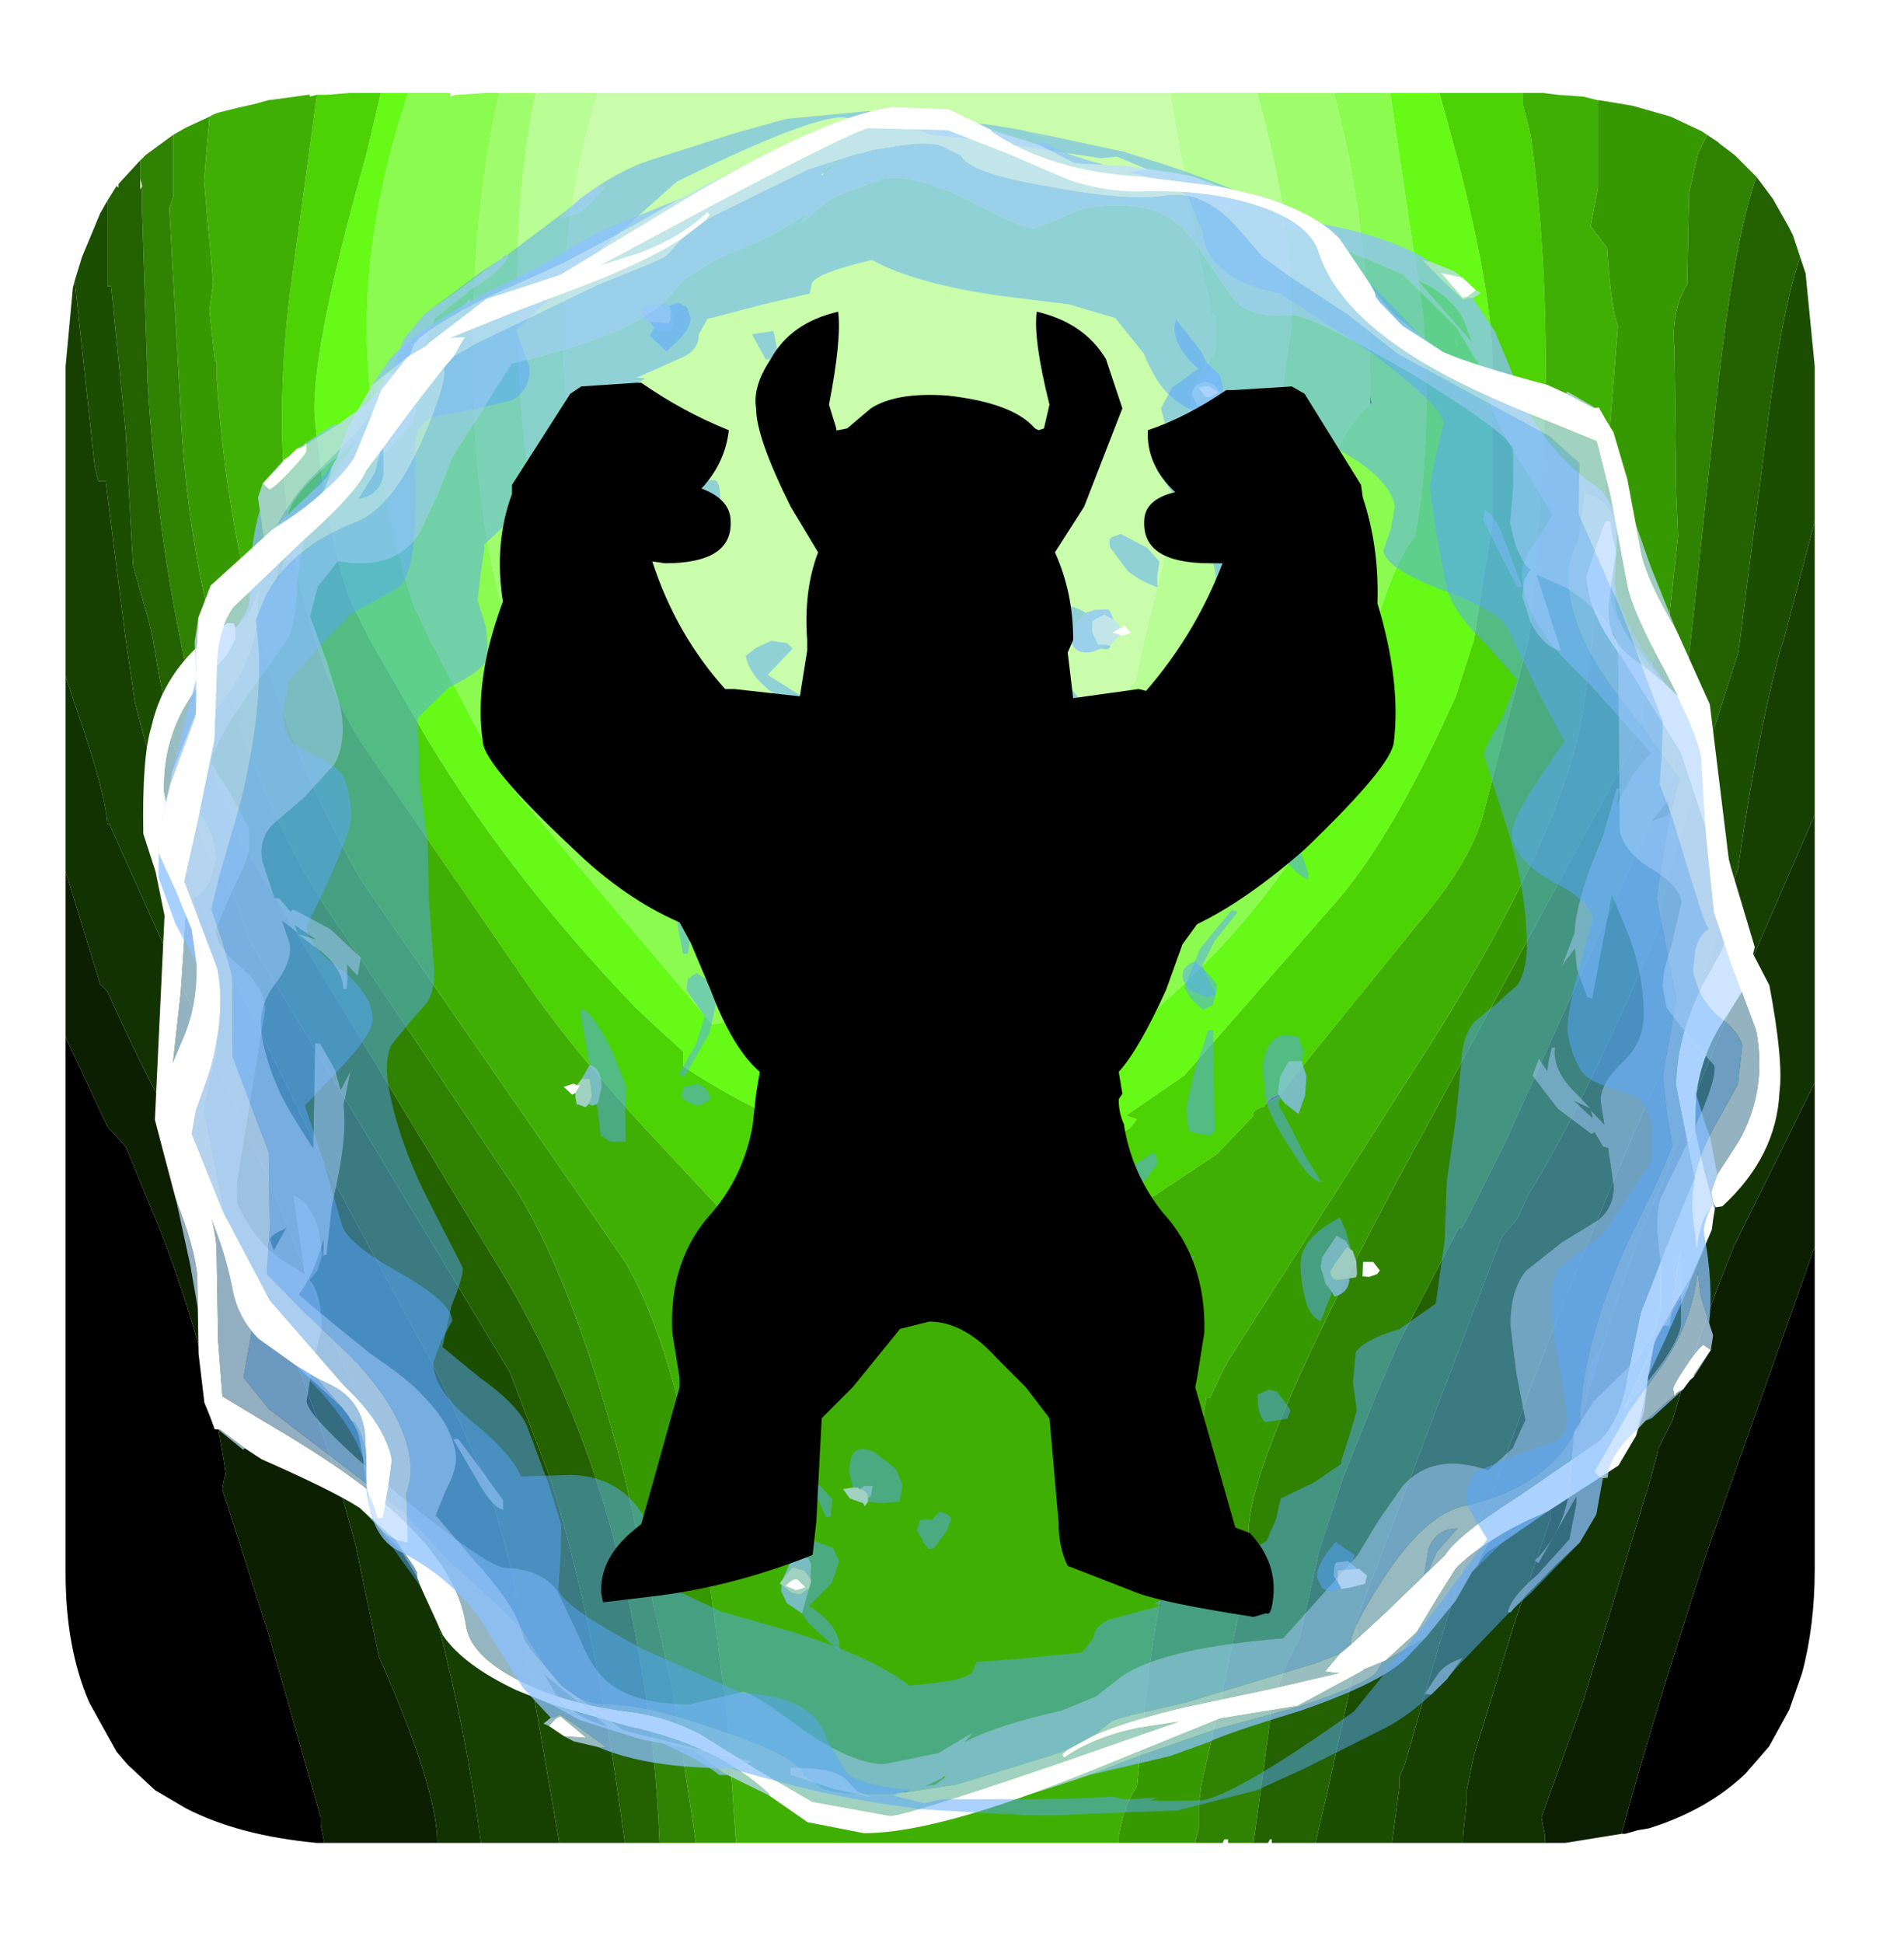 <?xml version="1.0" encoding="UTF-8" standalone="no"?>
<svg xmlns:ffdec="https://www.free-decompiler.com/flash" xmlns:xlink="http://www.w3.org/1999/xlink" ffdec:objectType="frame" height="53.3px" width="52.25px" xmlns="http://www.w3.org/2000/svg">
  <g transform="matrix(1.0, 0.0, 0.0, 1.0, 1.8, 2.55)">
    <filter id="filter0">
      <feColorMatrix in="SourceGraphic" result="filterResult0" type="matrix" values="-2.396 1.596 2.02 0.0 -0.055 0.896 0.605 -0.282 0.0 -0.055 -0.871 4.314 -2.223 0.0 -0.055 0.0 0.0 0.0 1.0 0.0"/>
    </filter>
    <use ffdec:characterId="331" filter="url(#filter0)" height="48.0" transform="matrix(1.0, 0.0, 0.0, 1.0, 0.0, 0.0)" width="48.0" xlink:href="#sprite0"/>
    <clipPath id="clipPath0" transform="matrix(1.0, 0.0, 0.0, 1.0, 0.0, 0.0)">
      <path d="M46.85 2.9 L47.3 3.7 Q48.0 5.25 48.0 7.5 L48.0 40.5 Q48.0 42.05 47.65 43.35 L47.3 44.35 46.75 45.35 46.1 46.1 Q44.1 48.0 40.1 48.0 L7.9 48.0 Q5.1 48.0 3.3 47.05 L2.45 46.55 1.7 45.85 1.4 45.5 0.65 44.15 Q0.0 42.65 0.0 40.6 L0.0 40.5 0.0 7.5 0.2 5.35 Q0.4 4.2 0.95 3.3 1.9 1.45 3.95 0.65 4.1 0.55 4.35 0.5 L4.75 0.4 5.55 0.2 6.75 0.05 7.8 0.0 7.9 0.0 18.3 0.0 18.6 0.0 40.1 0.0 40.55 0.0 41.85 0.1 42.25 0.2 43.7 0.55 45.35 1.35 45.8 1.7 46.85 2.9" fill="#9900ff" fill-rule="evenodd" stroke="none"/>
    </clipPath>
    <g clip-path="url(#clipPath0)">
      <filter id="filter1">
        <feColorMatrix in="SourceGraphic" result="filterResult1" type="matrix" values="2.623 -2.858 1.695 0.0 -0.006 -0.492 2.73 -0.778 0.0 -0.006 -2.391 0.063 3.788 0.0 -0.006 0.0 0.0 0.0 1.0 0.0"/>
      </filter>
      <use ffdec:characterId="2330" filter="url(#filter1)" height="54.8" transform="matrix(-0.906, 0.0, 0.015, 0.862, 45.955, 0.495)" width="48.75" xlink:href="#sprite1"/>
      <filter id="filter2">
        <feColorMatrix in="SourceGraphic" result="filterResult2" type="matrix" values="2.623 -2.858 1.695 0.0 -0.006 -0.492 2.73 -0.778 0.0 -0.006 -2.391 0.063 3.788 0.0 -0.006 0.0 0.0 0.0 1.0 0.0"/>
      </filter>
      <use ffdec:characterId="2330" filter="url(#filter2)" height="54.8" transform="matrix(0.892, -0.138, -0.16, -0.85, 6.951, 50.755)" width="48.75" xlink:href="#sprite1"/>
      <filter id="filter3">
        <feColorMatrix in="SourceGraphic" result="filterResult3" type="matrix" values="0 0 0 0 1.0,0 0 0 0 1.0,0 0 0 0 1.0,0 0 0 1 0"/>
        <feConvolveMatrix divisor="36.0" in="filterResult3" kernelMatrix="1 1 1 1 1 1 1 1 1 1 1 1 1 1 1 1 1 1 1 1 1 1 1 1 1 1 1 1 1 1 1 1 1 1 1 1" order="6 6" result="filterResult4"/>
        <feComposite in="SourceGraphic" in2="filterResult4" operator="over" result="filterResult5"/>
      </filter>
      <use ffdec:characterId="2398" filter="url(#filter3)" height="35.8" transform="matrix(1.0, 0.0, 0.0, 1.0, 11.4, 6.0)" width="25.1" xlink:href="#sprite2"/>
    </g>
  </g>
  <defs>
    <g id="sprite0" transform="matrix(1.0, 0.0, 0.0, 1.0, 0.0, 0.0)">
      <use ffdec:characterId="330" height="48.0" transform="matrix(1.0, 0.0, 0.0, 1.0, 0.0, 0.0)" width="48.0" xlink:href="#shape0"/>
    </g>
    <g id="shape0" transform="matrix(1.0, 0.0, 0.0, 1.0, 0.0, 0.0)">
      <path d="M41.7 35.9 L41.85 34.9 42.2 34.3 41.7 35.9" fill="#3b3b3b" fill-rule="evenodd" stroke="none"/>
      <path d="M19.15 25.4 L18.95 25.4 18.95 25.3 19.15 25.4 M33.35 27.45 L33.25 27.55 32.9 27.75 33.1 27.55 33.35 27.45 M35.8 8.3 L35.85 8.5 35.8 8.55 35.8 8.3" fill="#646464" fill-rule="evenodd" stroke="none"/>
      <path d="M29.35 30.6 L29.25 30.7 29.35 30.5 29.35 30.6" fill="#1ad310" fill-rule="evenodd" stroke="none"/>
      <path d="M29.7 30.4 L29.35 30.6 29.35 30.5 29.65 30.4 29.7 30.4" fill="#15ac0d" fill-rule="evenodd" stroke="none"/>
      <path d="M48.0 31.65 L48.0 40.5 Q48.0 42.05 47.65 43.35 L47.3 44.35 46.75 45.35 46.1 46.1 Q45.05 47.1 43.45 47.6 L43.15 47.65 42.8 47.75 42.7 47.75 Q43.5 44.75 45.05 40.0 L45.75 38.0 48.0 31.65 M0.0 25.9 L1.15 28.35 1.65 28.9 2.6 31.2 Q3.95 34.7 4.4 37.9 L4.35 38.0 4.3 38.3 5.55 42.2 7.0 47.3 7.0 47.5 7.1 48.0 6.9 48.0 Q4.75 47.8 3.3 47.05 L2.45 46.55 1.7 45.85 1.4 45.5 0.65 44.15 Q0.0 42.65 0.0 40.6 L0.0 40.5 0.0 25.9" fill="#000000" fill-rule="evenodd" stroke="none"/>
      <path d="M30.3 0.0 L31.15 4.7 31.4 5.7 31.4 6.0 31.55 6.1 31.55 7.1 31.25 7.55 Q30.95 8.75 31.1 9.3 L30.7 10.55 29.6 15.0 29.35 16.15 27.4 18.05 Q24.2 20.4 20.35 19.15 17.45 18.15 16.45 16.55 L15.6 15.0 Q13.5 10.7 13.65 5.55 13.8 2.6 14.6 0.0 L17.5 0.0 17.75 0.0 30.3 0.0" fill="#c9fdac" fill-rule="evenodd" stroke="none"/>
      <path d="M14.6 0.0 Q13.8 2.6 13.65 5.55 13.5 10.7 15.6 15.0 L16.45 16.55 Q17.45 18.15 20.35 19.15 24.2 20.4 27.4 18.05 L29.35 16.15 29.6 15.0 30.7 10.55 31.1 9.3 Q30.95 8.75 31.25 7.55 L31.55 7.1 31.55 6.1 31.4 6.0 31.4 5.7 31.15 4.7 30.3 0.0 32.7 0.0 Q33.7 3.6 33.65 6.35 L33.1 10.2 32.4 14.7 32.35 15.0 Q31.85 17.65 29.5 20.45 25.9 22.5 24.2 22.75 L21.15 22.25 19.4 21.8 19.25 21.8 Q18.25 21.8 18.4 21.35 L16.85 19.7 15.0 17.65 13.75 15.0 Q12.35 11.05 12.4 5.2 12.4 2.35 12.9 0.0 L14.6 0.0" fill="#b9fd95" fill-rule="evenodd" stroke="none"/>
      <path d="M12.9 0.0 Q12.4 2.35 12.4 5.2 12.35 11.05 13.75 15.0 L15.0 17.65 16.85 19.7 18.4 21.35 Q18.25 21.8 19.25 21.8 L19.4 21.8 21.15 22.25 24.2 22.75 Q25.9 22.5 29.5 20.45 31.85 17.65 32.35 15.0 L32.4 14.7 33.1 10.2 33.65 6.35 Q33.7 3.6 32.7 0.0 L34.8 0.0 Q35.75 3.5 35.8 7.75 L35.8 8.25 35.8 8.3 35.8 8.55 Q35.25 8.95 34.65 10.3 L33.8 13.9 34.1 15.0 Q34.25 15.95 34.0 16.9 33.4 19.65 28.9 22.9 L26.4 24.3 21.2 23.4 17.35 23.2 17.15 22.95 16.95 22.2 Q14.2 19.0 13.4 17.7 12.7 16.5 12.25 15.0 10.9 10.95 11.25 4.7 11.4 2.2 11.9 0.0 L12.9 0.0" fill="#9ffc6d" fill-rule="evenodd" stroke="none"/>
      <path d="M36.35 0.0 L37.25 6.05 Q37.45 8.7 37.2 11.1 L37.1 11.75 37.05 12.05 37.05 12.15 Q36.55 12.7 36.05 14.3 L35.85 15.0 Q34.9 18.05 35.05 18.6 33.0 22.75 29.0 25.9 L25.05 26.1 21.65 25.9 Q20.7 25.35 19.15 25.4 L18.95 25.3 18.95 25.4 18.55 25.4 17.75 25.55 15.25 22.6 11.95 18.7 10.0 15.0 9.55 14.05 Q8.8 11.85 8.35 8.1 7.95 4.35 9.4 0.0 L10.55 0.0 10.55 0.1 10.7 0.05 10.75 0.05 11.5 0.0 11.9 0.0 Q11.4 2.2 11.25 4.7 10.9 10.95 12.25 15.0 12.7 16.5 13.4 17.7 14.2 19.0 16.95 22.2 L17.15 22.95 17.35 23.2 21.2 23.4 26.4 24.3 28.9 22.9 Q33.4 19.65 34.0 16.9 34.25 15.95 34.1 15.0 L33.8 13.9 34.65 10.3 Q35.25 8.95 35.8 8.55 L35.85 8.5 35.8 8.3 35.8 8.25 35.8 7.75 Q35.75 3.5 34.8 0.0 L36.35 0.0" fill="#8bfb4f" fill-rule="evenodd" stroke="none"/>
      <path d="M36.35 0.0 L37.7 0.0 Q39.2 5.25 39.15 7.5 L39.15 11.85 38.65 15.0 38.15 16.55 Q36.45 20.35 34.9 22.15 L30.7 26.95 29.1 28.05 29.4 28.15 29.2 28.4 28.4 28.9 28.3 29.0 28.2 29.0 Q25.0 29.55 22.15 29.0 19.6 28.45 16.95 26.7 L16.95 26.3 15.65 25.1 Q12.15 21.45 9.85 17.6 L8.35 15.0 7.85 14.0 Q7.2 12.35 6.85 9.05 6.65 7.35 8.25 1.7 L8.65 0.0 9.4 0.0 Q7.95 4.35 8.35 8.1 8.8 11.85 9.55 14.05 L10.0 15.0 11.95 18.7 15.25 22.6 17.75 25.55 18.55 25.4 18.95 25.4 19.15 25.4 Q20.7 25.35 21.65 25.9 L25.05 26.1 29.0 25.9 Q33.0 22.75 35.05 18.6 34.9 18.05 35.85 15.0 L36.05 14.3 Q36.55 12.7 37.05 12.15 L37.05 12.05 37.1 11.75 37.2 11.1 Q37.45 8.7 37.25 6.05 L36.35 0.0" fill="#66fa16" fill-rule="evenodd" stroke="none"/>
      <path d="M8.65 0.0 L8.25 1.7 Q6.65 7.35 6.85 9.05 7.2 12.35 7.85 14.0 L8.35 15.0 9.85 17.6 Q12.15 21.45 15.65 25.1 L16.95 26.3 16.95 26.7 Q19.6 28.45 22.15 29.0 25.0 29.55 28.2 29.0 L28.3 29.0 28.4 28.9 29.2 28.4 29.4 28.15 29.1 28.05 30.7 26.95 34.9 22.15 Q36.45 20.35 38.15 16.55 L38.65 15.0 39.15 11.85 39.15 7.5 Q39.2 5.25 37.7 0.0 L37.8 0.0 39.7 0.0 40.0 0.0 40.0 0.35 40.2 1.15 Q40.7 4.65 40.6 8.85 L40.3 13.8 40.15 15.0 38.9 19.8 Q38.55 21.1 37.1 22.8 L34.1 26.5 33.4 27.4 33.35 27.45 33.1 27.55 32.9 27.75 32.9 27.8 32.85 27.8 32.65 27.9 32.6 27.95 32.6 28.05 31.6 29.1 29.8 30.3 29.7 30.4 29.65 30.4 29.35 30.5 29.25 30.7 28.35 31.55 27.25 31.8 25.95 32.15 21.4 31.5 20.9 31.45 19.45 30.85 17.95 30.6 15.9 28.4 Q14.1 26.45 12.85 24.7 L8.1 17.8 Q7.3 16.5 6.85 15.0 5.5 11.0 6.15 5.55 L6.9 0.05 6.95 0.05 7.15 0.05 7.8 0.0 8.65 0.0" fill="#4dd204" fill-rule="evenodd" stroke="none"/>
      <path d="M42.05 0.2 L42.05 2.6 41.85 3.65 42.3 4.25 Q42.4 5.85 42.6 6.4 L41.9 15.0 41.7 16.55 Q41.3 20.15 37.0 26.8 L31.95 34.7 31.75 35.05 31.4 35.8 31.3 35.8 31.0 37.7 30.9 38.0 Q30.25 39.5 29.7 43.45 L29.4 46.45 Q29.05 46.95 28.9 47.8 L28.9 48.0 18.4 48.0 18.15 44.45 17.3 38.0 Q16.5 34.0 15.35 32.05 L8.15 21.65 Q6.35 18.6 5.35 15.0 4.4 11.65 4.15 7.85 L4.15 7.4 4.1 7.35 3.95 6.0 3.95 5.95 4.05 5.2 3.8 2.4 3.95 0.65 Q4.1 0.55 4.35 0.5 L4.75 0.4 5.2 0.3 5.55 0.2 6.3 0.1 6.65 0.05 6.7 0.05 6.7 0.1 6.9 0.05 6.15 5.55 Q5.5 11.0 6.85 15.0 7.3 16.5 8.1 17.8 L12.85 24.7 Q14.1 26.45 15.9 28.4 L17.95 30.6 19.45 30.85 20.9 31.45 21.4 31.5 25.95 32.15 27.25 31.8 28.35 31.55 29.25 30.7 29.35 30.6 29.7 30.4 29.8 30.3 31.6 29.1 32.6 28.05 32.6 27.95 32.65 27.9 32.85 27.8 32.9 27.8 32.9 27.75 33.25 27.55 33.35 27.45 33.4 27.4 34.1 26.5 37.1 22.8 Q38.55 21.1 38.9 19.8 L40.15 15.0 40.3 13.8 40.6 8.85 Q40.7 4.65 40.2 1.15 L40.0 0.35 40.0 0.0 40.4 0.0 40.55 0.0 40.95 0.05 41.65 0.1 42.05 0.2" fill="#40af03" fill-rule="evenodd" stroke="none"/>
      <path d="M45.05 1.15 L44.8 1.65 44.55 2.75 44.5 5.25 Q44.05 6.0 44.15 7.0 L44.2 11.0 44.25 12.15 44.0 14.45 43.75 15.0 43.35 16.25 43.2 17.55 37.35 28.35 Q33.65 35.1 32.75 38.0 32.3 39.5 32.55 39.95 L32.4 40.75 31.65 44.3 31.2 46.25 31.15 46.5 31.15 46.55 31.1 46.9 31.1 47.6 31.0 47.95 31.0 48.0 28.9 48.0 28.9 47.8 Q29.05 46.95 29.4 46.45 L29.7 43.45 Q30.25 39.5 30.9 38.0 L31.0 37.7 31.3 35.8 31.4 35.8 31.75 35.05 31.95 34.7 37.0 26.8 Q41.3 20.15 41.7 16.55 L41.9 15.0 42.6 6.4 Q42.4 5.85 42.3 4.25 L41.85 3.65 42.05 2.6 42.05 0.2 42.1 0.2 43.0 0.35 43.7 0.55 44.05 0.65 44.9 1.05 45.05 1.15 M3.95 0.65 L3.8 2.4 4.05 5.2 3.95 5.95 3.95 6.0 4.1 7.35 4.15 7.4 4.15 7.85 Q4.4 11.65 5.35 15.0 6.35 18.6 8.15 21.65 L15.35 32.05 Q16.5 34.0 17.3 38.0 L18.15 44.45 18.4 48.0 17.3 48.0 16.65 43.75 15.35 38.0 Q14.0 32.75 12.4 30.15 L6.95 22.05 Q5.05 18.9 4.1 15.0 3.3 12.0 3.15 8.6 L2.85 3.25 2.85 3.15 2.95 2.85 2.95 1.15 3.3 0.95 3.95 0.65" fill="#379902" fill-rule="evenodd" stroke="none"/>
      <path d="M45.05 1.15 L45.35 1.35 45.4 1.4 45.8 1.7 46.15 2.05 46.4 2.3 Q45.7 4.3 45.2 9.4 L44.6 15.0 44.15 18.7 44.0 18.95 41.85 23.6 39.5 28.8 38.45 30.9 38.3 31.15 38.25 31.1 36.55 34.35 35.95 35.75 35.05 38.0 34.4 40.0 33.85 42.45 Q33.45 43.05 33.1 44.3 L32.6 48.0 32.3 48.0 32.3 47.95 32.3 48.0 31.9 48.0 31.9 47.9 31.8 47.9 31.75 48.0 31.0 48.0 31.0 47.95 31.1 47.6 31.1 46.9 31.15 46.55 31.15 46.5 31.2 46.25 31.65 44.3 32.4 40.75 32.55 39.95 Q32.3 39.5 32.75 38.0 33.65 35.1 37.35 28.35 L43.2 17.55 43.35 16.25 43.75 15.0 44.0 14.45 44.25 12.15 44.2 11.0 44.15 7.0 Q44.05 6.0 44.5 5.25 L44.55 2.75 44.8 1.65 45.05 1.15 M2.95 1.15 L2.95 2.85 2.85 3.15 2.85 3.25 3.15 8.6 Q3.3 12.0 4.1 15.0 5.05 18.9 6.95 22.05 L12.4 30.15 Q14.0 32.75 15.35 38.0 L16.65 43.75 17.3 48.0 16.3 48.0 Q16.2 45.4 15.75 42.9 15.3 40.3 14.55 38.0 13.45 34.7 11.7 31.9 L4.8 20.5 Q3.75 18.15 3.15 15.0 2.5 11.85 2.25 7.95 L2.1 3.25 2.1 3.1 2.1 2.55 2.05 2.35 2.05 1.85 2.2 1.7 2.95 1.15" fill="#2f8202" fill-rule="evenodd" stroke="none"/>
      <path d="M47.6 4.5 Q47.1 5.95 46.7 9.1 L45.95 15.0 45.9 15.35 44.75 18.95 Q43.8 21.9 43.8 22.5 L43.75 22.85 Q41.6 27.9 40.15 30.2 L39.85 30.85 39.4 31.4 35.4 41.95 35.5 42.6 34.65 46.5 34.3 48.0 33.1 48.0 33.1 47.9 33.05 47.9 33.0 48.0 32.6 48.0 33.1 44.3 Q33.45 43.05 33.85 42.45 L34.4 40.0 35.05 38.0 35.95 35.75 36.55 34.35 38.25 31.1 38.3 31.15 38.45 30.9 39.5 28.8 41.85 23.6 44.0 18.95 44.15 18.7 44.6 15.0 45.2 9.4 Q45.7 4.3 46.4 2.3 L46.85 2.9 47.3 3.7 47.4 3.9 47.6 4.5 M2.05 1.85 L2.05 2.35 2.05 2.65 2.1 2.55 2.1 3.1 2.1 3.25 2.25 7.95 Q2.5 11.85 3.15 15.0 3.75 18.15 4.8 20.5 L11.7 31.9 Q13.45 34.7 14.55 38.0 15.3 40.3 15.75 42.9 16.2 45.4 16.3 48.0 L15.35 48.0 15.25 47.3 Q14.5 41.85 13.3 38.0 L12.2 35.1 5.05 23.25 4.6 21.95 4.25 21.45 Q3.15 19.6 2.4 15.0 L2.3 14.55 1.85 12.95 1.65 9.3 1.25 5.3 1.15 5.3 1.15 4.85 1.15 2.95 1.4 2.55 1.45 2.6 1.45 2.5 2.0 1.9 2.05 1.85" fill="#236101" fill-rule="evenodd" stroke="none"/>
      <path d="M47.6 4.5 L47.75 4.95 48.0 7.5 48.0 9.8 48.0 9.9 48.0 11.75 47.15 15.0 47.05 15.3 Q46.4 17.75 45.9 21.25 L44.55 25.4 44.5 25.45 44.2 25.9 Q41.6 31.7 39.95 36.2 L39.3 38.0 39.05 38.65 38.9 38.85 Q38.35 40.2 36.75 45.85 L36.6 46.2 36.6 46.5 36.4 48.0 34.3 48.0 34.65 46.5 35.5 42.6 35.4 41.95 39.4 31.4 39.85 30.85 40.15 30.2 Q41.6 27.9 43.75 22.85 L43.8 22.5 Q43.8 21.9 44.75 18.95 L45.9 15.35 45.95 15.0 46.7 9.1 Q47.1 5.95 47.6 4.5 M1.15 2.95 L1.15 4.85 1.15 5.3 1.25 5.3 1.65 9.3 1.85 12.95 2.3 14.55 2.4 15.0 Q3.15 19.6 4.25 21.45 L4.6 21.95 5.05 23.25 12.2 35.1 13.3 38.0 Q14.5 41.85 15.25 47.3 L15.35 48.0 13.55 48.0 12.5 41.95 Q12.2 40.0 11.5 38.0 L10.3 35.3 7.15 29.45 4.2 23.4 Q2.7 19.95 1.9 16.7 L1.65 15.0 1.1 10.65 0.9 10.65 0.8 10.25 0.25 5.15 0.45 4.5 0.95 3.3 1.15 2.95" fill="#1c4e01" fill-rule="evenodd" stroke="none"/>
      <path d="M36.4 48.0 L36.6 46.5 36.6 46.2 36.75 45.85 Q38.35 40.2 38.9 38.85 L39.05 38.65 39.3 38.0 39.95 36.2 Q41.6 31.7 44.2 25.9 L44.5 25.45 44.55 25.4 45.9 21.25 Q46.4 17.75 47.05 15.3 L47.15 15.0 48.0 11.75 48.0 19.8 45.7 25.1 Q44.2 28.7 43.8 30.0 43.15 31.2 42.2 34.3 L41.85 34.9 41.7 35.9 41.65 36.1 Q41.35 36.8 41.2 37.6 L41.15 38.0 41.15 38.05 40.75 38.7 40.75 39.1 39.75 42.0 38.65 45.6 38.45 46.55 38.45 46.85 38.35 47.8 38.35 47.95 38.3 48.0 36.4 48.0 M0.0 16.0 L0.0 7.5 0.2 5.35 0.25 5.15 0.8 10.25 0.9 10.65 1.1 10.65 1.65 15.0 1.9 16.7 Q2.7 19.95 4.2 23.4 L7.15 29.45 10.3 35.3 11.5 38.0 Q12.2 40.0 12.5 41.95 L13.55 48.0 11.4 48.0 Q11.0 45.0 10.2 41.9 L8.9 38.0 5.55 29.75 1.2 20.05 1.15 20.05 Q1.1 19.2 0.25 16.75 L0.0 16.0" fill="#163f01" fill-rule="evenodd" stroke="none"/>
      <path d="M48.0 19.8 L48.0 27.15 45.8 31.6 Q44.95 33.65 44.45 35.45 L44.35 35.55 44.1 36.4 43.7 37.2 43.7 37.25 43.5 38.0 41.65 44.1 40.5 47.3 40.6 47.8 40.6 48.0 38.3 48.0 38.35 47.95 38.35 47.8 38.45 46.85 38.45 46.55 38.65 45.6 39.75 42.0 40.75 39.1 40.75 38.7 41.15 38.05 41.15 38.0 41.2 37.6 Q41.35 36.8 41.65 36.1 L41.7 35.9 42.2 34.3 Q43.15 31.2 43.8 30.0 44.2 28.7 45.7 25.1 L48.0 19.8 M0.0 16.0 L0.25 16.75 Q1.1 19.2 1.15 20.05 L1.2 20.05 5.55 29.75 8.9 38.0 10.2 41.9 Q11.0 45.0 11.4 48.0 L10.9 48.0 10.8 48.0 10.2 48.0 Q10.2 46.5 8.6 42.9 L7.95 39.8 7.45 38.0 Q6.15 33.85 4.4 30.85 2.6 27.9 1.15 24.65 L0.95 24.45 0.0 21.35 0.0 16.0" fill="#123201" fill-rule="evenodd" stroke="none"/>
      <path d="M48.0 27.15 L48.0 31.65 45.75 38.0 45.05 40.0 Q43.5 44.75 42.7 47.75 L41.15 48.0 40.9 48.0 40.6 48.0 40.6 47.8 40.5 47.3 41.65 44.1 43.5 38.0 43.7 37.25 43.7 37.2 44.1 36.4 44.35 35.55 44.45 35.45 Q44.95 33.65 45.8 31.6 L48.0 27.15 M0.0 21.35 L0.95 24.45 1.15 24.65 Q2.6 27.9 4.4 30.85 6.15 33.85 7.45 38.0 L7.95 39.8 8.6 42.9 Q10.2 46.5 10.2 48.0 L7.7 48.0 7.1 48.0 7.0 47.5 7.0 47.3 5.55 42.2 4.3 38.3 4.35 38.0 4.4 37.9 Q3.95 34.7 2.6 31.2 L1.65 28.9 1.15 28.35 0.0 25.9 0.0 21.35" fill="#0c1f01" fill-rule="evenodd" stroke="none"/>
    </g>
    <g id="sprite1" transform="matrix(1.0, 0.0, 0.0, 1.0, 24.35, 27.4)">
      <use ffdec:characterId="2329" height="54.8" transform="matrix(1.0, 0.0, 0.0, 1.0, -24.35, -27.4)" width="48.75" xlink:href="#shape2"/>
    </g>
    <g id="shape2" transform="matrix(1.0, 0.0, 0.0, 1.0, 24.35, 27.4)">
      <path d="M0.2 -26.65 L-0.75 -26.55 -2.15 -26.35 -4.95 -25.9 -5.45 -25.95 -6.35 -25.55 -5.8 -25.45 Q-7.1 -25.15 -7.6 -24.65 L-8.0 -23.55 Q-8.1 -22.8 -8.45 -22.5 -8.95 -21.9 -10.3 -21.6 L-13.0 -19.75 Q-15.2 -18.0 -15.2 -17.45 L-14.95 -16.45 -14.75 -15.45 -14.9 -14.1 -15.2 -12.3 Q-15.3 -11.55 -16.35 -10.45 L-17.3 -9.3 -16.8 -8.05 Q-16.25 -7.15 -16.25 -6.9 L-16.85 -4.8 Q-17.45 -2.75 -17.45 -0.95 -17.45 -0.1 -17.15 0.4 L-16.5 1.0 -15.8 1.6 Q-15.45 2.05 -15.4 2.85 L-15.2 4.7 -14.9 6.65 -14.8 8.55 -14.5 10.55 -13.4 11.35 Q-12.3 11.7 -12.05 12.1 L-11.95 13.05 -12.05 13.95 -11.8 14.8 -11.55 15.55 -11.55 15.65 -10.7 16.25 -9.7 16.75 -9.55 17.4 -9.25 18.1 -7.6 19.15 -5.8 20.1 -6.05 20.15 -4.45 20.6 Q-4.0 20.8 -3.95 21.2 L-3.6 21.65 -1.7 21.85 -0.4 21.95 -0.3 22.2 Q-0.25 22.55 1.65 22.7 2.8 21.75 5.3 20.95 L7.3 20.35 8.6 19.7 9.25 18.45 Q9.45 17.45 9.8 17.0 10.5 16.05 11.75 16.0 L13.3 16.05 Q13.55 15.35 14.7 14.35 15.9 13.3 15.9 12.45 L15.65 11.75 15.3 11.1 Q15.3 10.5 16.9 9.55 18.5 8.6 18.6 8.0 L19.15 5.9 19.65 4.25 18.55 3.05 Q17.55 1.95 17.55 1.5 17.55 0.7 18.5 -0.1 19.5 -0.85 19.5 -1.45 L18.8 -2.95 Q18.1 -4.5 18.1 -4.95 18.1 -5.9 18.4 -6.35 18.6 -6.6 19.1 -6.85 L19.8 -7.25 Q20.1 -7.55 20.1 -8.3 L19.9 -9.3 18.75 -10.6 18.0 -11.4 16.6 -12.2 Q16.1 -12.5 16.0 -14.35 L15.95 -16.7 Q15.95 -17.4 15.45 -17.65 L14.2 -17.9 13.0 -18.2 Q12.45 -18.5 12.45 -19.25 L12.65 -19.85 12.85 -20.4 10.5 -22.75 7.9 -25.15 Q3.9 -27.2 2.85 -27.2 L1.8 -27.05 1.3 -26.95 1.55 -26.9 0.55 -26.8 0.2 -26.65 M-11.1 -23.9 L-10.15 -24.35 Q-8.1 -25.35 -5.8 -26.05 L-5.7 -26.1 -5.45 -26.15 -2.8 -26.75 -3.55 -26.5 -2.75 -26.75 -2.55 -26.8 -1.7 -26.95 0.45 -27.2 2.05 -27.4 4.55 -27.15 6.1 -26.7 8.5 -25.9 Q9.35 -25.65 10.3 -25.0 L10.1 -24.95 10.65 -24.35 Q10.9 -24.1 11.45 -24.0 L10.95 -24.5 11.3 -24.2 13.1 -22.8 13.05 -22.8 Q13.2 -22.35 14.15 -21.75 L15.3 -20.8 15.7 -19.75 15.75 -19.5 14.25 -21.4 14.2 -21.35 14.15 -21.3 Q15.1 -20.6 15.55 -19.35 L16.05 -17.45 16.8 -16.6 18.3 -15.5 19.05 -14.65 19.35 -13.95 19.6 -12.45 Q19.65 -11.1 19.95 -10.55 L21.3 -8.6 Q22.3 -7.1 22.3 -6.65 L21.75 -5.7 21.2 -4.6 21.2 -3.9 21.35 -3.4 21.75 -2.55 22.25 -1.35 Q22.25 -0.8 21.5 -0.15 20.8 0.5 20.8 1.2 L21.75 6.75 21.75 7.35 Q21.15 8.75 20.2 9.3 L19.75 9.6 19.9 8.35 20.05 7.1 Q19.55 7.3 19.3 8.15 L19.2 9.0 19.35 9.5 19.6 9.8 19.55 9.85 Q19.25 10.3 19.25 11.35 L19.55 12.5 19.75 13.65 Q19.75 14.15 17.1 16.55 14.4 18.9 13.85 18.95 12.7 19.0 12.25 19.7 L11.6 21.2 Q11.25 22.2 10.7 22.65 9.9 23.3 8.3 23.3 L7.5 23.1 6.7 22.9 Q6.4 22.9 4.9 24.1 3.4 25.2 2.45 25.2 L0.8 24.85 -0.25 24.2 0.0 24.5 Q-1.0 23.95 -2.95 23.5 L-4.0 23.05 -4.8 22.4 Q-6.1 21.5 -9.7 21.2 L-12.0 18.55 -12.65 17.45 -13.4 16.35 Q-14.35 15.25 -16.0 15.85 L-16.75 15.15 -17.15 14.25 -16.9 12.75 -16.75 11.25 Q-16.75 10.15 -17.25 9.5 L-18.35 8.6 -19.45 7.9 Q-19.95 7.5 -19.95 6.8 L-19.8 5.6 -19.65 5.55 -19.4 5.1 -19.3 5.15 -18.3 4.35 -17.55 3.3 -17.75 2.75 -18.0 3.15 -18.05 2.8 -18.15 2.4 -18.25 2.4 Q-18.15 3.15 -18.9 3.9 L-19.3 4.35 -18.8 4.1 -19.35 4.65 -19.3 4.4 -19.7 4.85 -19.6 4.1 Q-19.6 3.55 -20.25 2.9 -20.95 2.25 -20.95 1.3 -20.95 -0.1 -20.45 -1.4 L-20.05 -2.45 -19.4 0.85 -19.25 0.8 -18.95 -0.1 -18.9 -0.75 -18.5 -0.2 -18.9 -1.25 Q-18.95 -2.3 -19.8 -4.3 L-20.25 -5.85 -20.35 -5.85 -20.25 -5.35 Q-20.8 -6.5 -21.3 -6.95 L-21.0 -7.35 -19.5 -9.15 Q-18.45 -10.2 -18.15 -10.75 -17.5 -11.7 -17.5 -12.65 -17.5 -13.15 -18.0 -13.8 L-18.45 -14.55 -17.55 -16.15 Q-16.65 -17.65 -16.55 -18.45 L-16.5 -18.9 -16.25 -19.45 -16.2 -19.5 -15.65 -20.5 -14.05 -22.2 -12.15 -23.05 -10.4 -23.8 -10.9 -23.95 -11.1 -23.9 M13.25 -22.7 L13.85 -22.3 15.6 -20.95 14.75 -21.55 13.25 -22.7 M17.6 17.7 L17.1 18.5 16.4 19.55 16.5 19.25 16.95 18.45 17.6 17.7 M-15.45 19.1 L-16.4 18.15 Q-16.0 18.4 -15.85 18.55 L-15.65 18.85 -15.45 19.1 M-22.9 5.25 L-22.6 4.25 -22.75 4.85 -22.9 5.25 M-21.8 -9.15 L-21.7 -9.35 Q-20.5 -11.05 -20.3 -12.4 L-20.3 -11.85 Q-20.3 -11.45 -20.45 -11.15 L-20.5 -11.0 -20.6 -10.8 -20.65 -10.7 -21.8 -9.15 M20.15 -12.55 L19.5 -14.6 19.3 -14.55 17.7 -16.95 18.15 -16.55 Q19.6 -15.35 19.85 -14.6 L20.25 -12.35 20.35 -12.15 20.15 -12.55 M5.5 -19.9 L5.3 -19.5 5.1 -19.5 4.95 -19.55 4.95 -19.85 5.05 -20.4 5.7 -20.3 5.5 -19.9 M8.65 -20.5 L8.8 -20.25 8.3 -19.75 Q7.55 -20.4 7.55 -20.8 L7.65 -21.15 7.9 -21.3 8.2 -21.2 8.15 -21.05 8.05 -20.8 8.15 -20.45 8.2 -20.4 8.55 -20.4 8.65 -20.5 M6.9 -15.65 L7.55 -15.65 7.7 -15.4 7.4 -14.75 7.15 -14.65 6.8 -14.75 6.75 -15.1 Q6.75 -15.6 6.9 -15.65 M9.6 -11.9 L9.45 -11.6 9.4 -11.05 9.5 -10.75 10.05 -10.15 10.3 -10.35 10.4 -10.65 10.4 -10.55 10.35 -10.0 10.25 -9.6 Q9.25 -9.95 8.95 -10.5 8.75 -10.8 8.75 -11.75 8.75 -12.55 9.1 -12.75 L9.6 -11.9 M10.0 -4.5 L10.1 -4.2 10.05 -3.85 10.05 -3.8 10.0 -3.7 9.6 -3.6 Q9.05 -3.6 8.8 -4.5 L8.7 -5.45 Q8.7 -6.05 9.15 -7.15 9.55 -8.3 9.9 -8.4 L9.75 -8.0 9.55 -7.45 9.3 -6.55 9.05 -5.75 9.15 -5.55 9.1 -5.4 9.25 -4.9 9.6 -4.45 10.0 -4.5 M7.55 -2.05 L7.8 -2.0 7.9 -1.7 7.65 -1.25 7.35 -0.85 Q7.1 -0.95 7.05 -1.0 6.9 -1.1 6.9 -1.4 L7.05 -1.75 7.55 -2.05 M1.95 26.1 L1.8 26.1 1.7 26.05 1.95 26.1 M-7.0 -25.5 L-8.1 -25.05 -9.3 -24.4 -9.25 -24.2 Q-8.0 -24.35 -7.65 -24.85 L-7.4 -25.25 -7.0 -25.5 M-21.3 -4.8 L-21.4 -4.85 Q-21.8 -4.95 -21.85 -5.1 L-21.8 -5.45 -21.3 -4.8 M-7.6 -18.35 L-7.6 -18.45 -7.7 -18.65 -8.05 -19.4 -7.9 -19.75 -7.2 -20.7 -7.15 -20.8 -7.1 -20.5 Q-7.1 -19.85 -7.8 -19.2 L-7.0 -18.6 -6.65 -17.95 -6.75 -17.5 -7.25 -17.2 Q-7.85 -17.2 -8.05 -17.65 L-7.9 -17.6 -7.55 -17.7 -7.5 -17.9 -7.6 -18.35 M-6.5 -15.95 L-7.75 -14.0 Q-8.45 -12.7 -8.1 -11.95 L-8.5 -11.95 -8.55 -12.3 Q-8.55 -13.15 -7.75 -14.3 -6.95 -15.5 -6.8 -16.5 L-6.65 -16.5 -6.5 -15.95 M-3.05 -17.15 L-3.15 -17.0 Q-3.25 -16.9 -3.4 -16.9 L-3.65 -17.1 -3.75 -17.05 -4.0 -17.05 -4.15 -17.35 -4.05 -17.65 -4.0 -17.65 -4.05 -17.7 -3.9 -18.0 -3.75 -18.0 -3.25 -17.5 -3.05 -17.15 M-15.7 -19.85 L-15.6 -20.05 -15.6 -20.1 -15.7 -19.85 M-16.85 -13.3 L-16.35 -14.4 -16.4 -14.7 Q-16.7 -14.6 -17.0 -13.7 L-17.5 -12.25 -17.35 -12.25 -16.85 -13.3 M-16.1 -20.05 L-15.85 -20.8 Q-15.4 -21.6 -14.5 -22.0 L-16.1 -20.05 M-3.2 -8.8 Q-3.2 -8.2 -3.65 -7.4 L-4.15 -7.9 -4.3 -8.3 -3.95 -8.8 -3.6 -9.25 -3.35 -9.2 Q-3.2 -9.1 -3.2 -8.8 M-5.6 -2.9 Q-5.15 -2.9 -4.85 -2.5 L-4.5 -1.95 -4.6 -1.55 -5.05 -1.45 -5.7 -2.0 -5.65 -2.5 -5.6 -2.9 M-8.7 -1.9 L-8.65 -1.95 Q-8.55 -1.95 -8.55 -2.0 L-7.55 -0.75 -7.05 0.5 -7.25 0.85 -7.6 1.2 -7.9 1.05 -8.0 0.7 -7.8 0.25 -7.6 -0.2 -8.0 -1.0 -8.7 -1.9 M-7.75 1.85 L-7.3 3.2 -7.05 4.3 -7.1 5.05 -7.4 5.15 -7.75 5.2 -7.9 5.05 -7.9 1.85 -7.75 1.85 M-6.1 5.8 L-6.05 5.75 Q-5.8 5.85 -5.1 6.4 L-4.2 7.2 -4.15 7.35 -4.25 7.45 -4.7 7.55 -5.55 6.9 -6.15 6.1 -6.1 5.8 M-6.0 11.2 L-6.0 11.25 -6.2 11.35 -6.7 10.3 -7.2 9.05 -7.0 9.0 -6.45 10.2 -6.0 11.2 M-3.15 8.35 L-3.5 8.05 -3.35 8.0 -2.75 8.55 -2.65 8.8 Q-2.65 9.15 -3.0 9.45 L-3.8 10.2 -2.9 10.9 -3.05 11.1 -3.5 11.25 -4.0 11.1 -4.35 10.9 Q-4.35 10.25 -3.7 9.55 L-3.0 8.85 Q-3.0 8.55 -3.15 8.35 M10.8 4.2 L10.7 5.2 10.4 5.4 9.95 5.4 9.95 4.45 9.9 3.65 10.3 2.55 Q10.8 1.4 11.2 1.15 L11.25 1.35 11.0 2.95 Q10.65 3.05 10.65 3.65 L10.75 4.1 10.8 4.2 M7.45 3.75 L7.7 3.55 8.15 3.65 8.25 3.95 Q8.05 4.2 7.7 4.25 L7.6 4.2 7.35 4.05 7.45 3.75 M6.05 10.6 Q5.7 10.95 5.25 10.95 L5.1 10.9 5.1 10.6 Q5.1 10.3 5.45 10.0 L5.7 10.3 6.05 10.6 M6.3 9.4 L6.5 9.35 6.6 9.4 6.6 9.45 6.5 9.5 6.3 9.4 M8.4 11.4 L8.55 11.85 8.25 12.35 7.55 12.9 7.3 12.85 Q7.15 12.85 7.15 12.55 L7.55 11.7 Q7.9 11.3 8.35 11.05 L8.4 11.4 M2.8 16.85 L2.45 16.9 1.85 16.85 1.8 16.65 1.75 16.3 1.95 15.8 2.55 15.3 Q3.35 14.85 3.35 15.95 L3.25 16.4 3.1 16.4 3.05 16.45 2.9 16.35 2.65 16.35 2.7 16.65 2.8 16.75 2.8 16.85 M0.7 25.65 L1.2 25.9 0.9 25.85 0.65 25.65 0.7 25.65" fill="#59a5ff" fill-opacity="0.502" fill-rule="evenodd" stroke="none"/>
      <path d="M10.3 -25.0 L10.85 -24.6 10.95 -24.5 11.45 -24.0 Q10.9 -24.1 10.65 -24.35 L10.1 -24.95 10.3 -25.0 M13.1 -22.8 L13.15 -22.8 13.25 -22.7 14.75 -21.55 15.6 -20.95 16.25 -20.15 16.65 -19.05 16.6 -19.05 16.45 -18.8 17.8 -17.1 19.2 -15.65 Q20.25 -14.45 20.65 -13.0 L20.6 -13.8 20.7 -14.7 Q21.05 -13.5 21.05 -11.9 21.05 -11.55 21.5 -10.95 L21.15 -11.35 Q20.9 -11.75 20.75 -12.3 L20.8 -11.7 Q20.8 -10.0 22.05 -8.45 L22.9 -7.35 23.25 -6.15 Q23.25 -5.75 22.7 -5.1 22.2 -4.45 22.2 -3.55 L22.4 -2.9 Q22.6 -2.45 22.9 -2.35 L22.8 -1.95 22.6 -0.2 22.45 1.25 22.25 2.45 22.5 3.45 22.7 4.4 22.05 8.2 21.35 11.3 21.5 12.1 21.65 12.9 20.9 13.9 16.85 17.2 15.55 18.7 14.05 20.15 13.35 20.9 12.75 21.95 Q11.95 23.3 10.8 23.3 9.6 23.3 7.35 24.15 5.05 24.95 4.9 25.55 L4.55 25.8 Q4.25 26.15 3.15 26.15 L2.3 26.15 1.95 26.1 1.7 26.05 1.8 26.1 0.25 25.85 -2.85 24.85 -3.1 24.75 -3.9 24.3 -4.45 23.85 Q-4.6 23.75 -5.45 23.55 L-6.7 23.25 -10.65 22.0 -11.4 21.7 -11.75 21.4 -11.75 21.35 Q-11.75 20.9 -12.8 19.25 -14.05 17.3 -15.2 17.0 -17.4 16.5 -18.4 15.05 L-18.8 14.4 Q-18.85 12.1 -20.25 8.8 L-21.3 6.6 -21.75 5.55 -21.6 4.5 -21.5 3.3 -21.75 1.95 -21.95 0.85 -21.65 -0.9 -21.4 -2.35 -21.8 -4.75 -22.15 -6.15 -21.3 -7.45 -20.1 -9.15 Q-18.9 -11.0 -18.9 -12.5 -18.9 -13.2 -19.2 -13.7 L-19.45 -15.25 Q-20.55 -14.9 -20.35 -13.55 L-20.35 -13.45 -20.35 -13.3 -20.2 -12.4 Q-20.15 -11.7 -20.35 -11.25 L-20.45 -11.15 Q-20.3 -11.45 -20.3 -11.85 L-20.3 -12.4 -20.35 -13.15 Q-20.55 -14.85 -19.8 -15.45 -18.5 -16.4 -17.75 -17.9 L-16.8 -20.4 -16.15 -21.45 -16.05 -21.45 -15.85 -21.4 -15.3 -21.95 -14.65 -22.65 -14.9 -22.6 Q-13.55 -23.5 -11.1 -23.9 L-10.9 -23.95 -10.4 -23.8 -12.15 -23.05 -14.05 -22.2 -15.65 -20.5 -16.2 -19.5 -16.25 -19.45 -16.5 -18.9 -16.55 -18.45 Q-16.65 -17.65 -17.55 -16.15 L-18.45 -14.55 -18.0 -13.8 Q-17.5 -13.15 -17.5 -12.65 -17.5 -11.7 -18.15 -10.75 -18.45 -10.2 -19.5 -9.15 L-21.0 -7.35 -21.3 -6.95 Q-20.8 -6.5 -20.25 -5.35 L-20.35 -5.85 -20.25 -5.85 -19.8 -4.3 Q-18.95 -2.3 -18.9 -1.25 L-18.5 -0.2 -18.9 -0.75 -18.95 -0.1 -19.25 0.8 -19.4 0.85 -20.05 -2.45 -20.45 -1.4 Q-20.95 -0.1 -20.95 1.3 -20.95 2.25 -20.25 2.9 -19.6 3.55 -19.6 4.1 L-19.7 4.85 -19.3 4.4 -19.35 4.65 -18.8 4.1 -19.3 4.35 -18.9 3.9 Q-18.15 3.15 -18.25 2.4 L-18.15 2.4 -18.05 2.8 -18.0 3.15 -17.75 2.75 -17.55 3.3 -18.3 4.35 -19.3 5.15 -19.4 5.1 -19.65 5.55 -19.8 5.6 -19.95 6.8 Q-19.95 7.5 -19.45 7.9 L-18.35 8.6 -17.25 9.5 Q-16.75 10.15 -16.75 11.25 L-16.9 12.75 -17.15 14.25 -16.75 15.15 -16.0 15.85 Q-14.35 15.25 -13.4 16.35 L-12.65 17.45 -12.0 18.55 -9.7 21.2 Q-6.1 21.5 -4.8 22.4 L-4.0 23.05 -2.95 23.5 Q-1.0 23.95 0.0 24.5 L-0.25 24.2 0.8 24.85 2.45 25.2 Q3.4 25.2 4.9 24.1 6.4 22.9 6.7 22.9 L7.5 23.1 8.3 23.3 Q9.9 23.3 10.7 22.65 11.25 22.2 11.6 21.2 L12.25 19.7 Q12.7 19.0 13.85 18.95 14.4 18.9 17.1 16.55 19.75 14.15 19.75 13.65 L19.55 12.5 19.25 11.35 Q19.25 10.3 19.55 9.85 L19.6 9.8 19.35 9.5 19.2 9.0 19.3 8.15 Q19.55 7.3 20.05 7.1 L19.9 8.35 19.75 9.6 20.2 9.3 Q21.15 8.75 21.75 7.35 L21.75 6.75 20.8 1.2 Q20.8 0.5 21.5 -0.15 22.25 -0.8 22.25 -1.35 L21.75 -2.55 21.35 -3.4 21.2 -3.9 21.2 -4.6 21.75 -5.7 22.3 -6.65 Q22.3 -7.1 21.3 -8.6 L19.95 -10.55 Q19.65 -11.1 19.6 -12.45 L19.35 -13.95 19.05 -14.65 18.3 -15.5 16.8 -16.6 16.05 -17.45 15.55 -19.35 Q15.1 -20.6 14.15 -21.3 L14.2 -21.35 14.25 -21.4 15.75 -19.5 15.7 -19.75 15.3 -20.8 14.15 -21.75 Q13.2 -22.35 13.05 -22.8 L13.1 -22.8 M18.25 -17.45 L18.45 -17.4 19.55 -16.65 19.4 -16.7 19.3 -16.8 19.25 -16.8 18.25 -17.45 M18.1 17.15 L17.6 17.7 16.95 18.45 16.5 19.25 16.5 19.1 16.6 18.9 17.15 18.05 18.1 17.15 M9.15 24.55 Q7.95 25.1 7.45 25.55 L7.2 25.55 7.3 25.5 8.25 24.75 9.15 24.55 M-3.75 25.55 L-6.2 24.95 -7.4 24.5 Q-7.85 24.25 -10.2 23.5 -12.55 22.65 -13.35 21.9 L-14.0 21.2 -12.8 21.9 -12.7 21.95 -12.5 22.3 Q-12.0 22.75 -10.05 23.4 L-7.6 24.1 -5.25 24.95 -3.75 25.55 M-16.4 18.15 L-17.8 17.15 -17.6 17.25 Q-16.7 17.65 -16.05 18.1 L-15.75 18.6 -15.65 18.85 -15.85 18.55 Q-16.0 18.4 -16.4 18.15 M-20.9 12.85 L-21.45 11.65 -22.15 10.05 -22.05 10.2 -21.1 11.8 -20.9 12.85 M-22.95 7.85 L-23.15 6.8 -22.9 5.25 -22.75 4.85 -22.6 4.25 -22.5 3.9 -22.45 5.0 -22.7 6.3 -23.0 7.55 -22.95 7.85 M20.15 -12.55 L20.35 -12.15 20.25 -12.35 19.85 -14.6 Q19.6 -15.35 18.15 -16.55 L17.7 -16.95 19.3 -14.55 19.5 -14.6 20.15 -12.55 M8.8 -20.7 L8.65 -20.5 8.55 -20.4 8.2 -20.4 8.15 -20.45 8.05 -20.8 8.15 -21.05 8.15 -20.95 8.2 -20.65 8.25 -20.65 8.8 -20.7 M10.4 -10.65 L10.3 -10.35 10.05 -10.15 9.5 -10.75 9.4 -11.05 9.45 -11.6 9.6 -11.9 9.65 -12.05 Q10.1 -12.0 10.2 -11.55 L10.05 -11.55 9.9 -11.55 Q9.65 -11.55 9.65 -11.25 L9.85 -11.0 10.3 -10.55 10.4 -10.65 M9.15 -5.55 L9.25 -5.75 9.6 -6.15 9.9 -5.6 10.05 -5.0 10.0 -4.6 10.0 -4.5 9.6 -4.45 9.25 -4.9 9.1 -5.4 9.15 -5.55 M-7.0 -25.5 L-7.4 -25.25 -7.65 -24.85 Q-8.0 -24.35 -9.25 -24.2 L-9.3 -24.4 -8.1 -25.05 -7.0 -25.5 M-21.25 -9.65 L-21.8 -9.15 -20.65 -10.7 -21.25 -9.65 M-21.3 -4.8 L-21.8 -5.45 -21.85 -5.1 Q-21.8 -4.95 -21.4 -4.85 L-21.3 -4.8 M-7.7 -18.65 L-8.0 -18.8 -8.25 -18.7 -8.5 -18.4 -8.55 -18.6 -8.45 -19.0 -8.05 -19.4 -7.7 -18.65 M-8.45 -18.25 L-8.3 -18.1 -8.05 -17.9 -7.9 -18.0 -7.75 -18.05 -7.6 -18.35 -7.5 -17.9 -7.55 -17.7 -7.9 -17.6 -8.05 -17.65 -8.45 -18.25 M-16.1 -20.05 L-14.5 -22.0 Q-15.4 -21.6 -15.85 -20.8 L-16.1 -20.05 M-16.85 -13.3 L-17.35 -12.25 -17.5 -12.25 -17.0 -13.7 Q-16.7 -14.6 -16.4 -14.7 L-16.35 -14.4 -16.85 -13.3 M-15.05 17.7 Q-14.4 17.7 -14.15 18.35 L-14.0 19.25 -14.05 19.25 -14.4 18.45 -15.0 17.75 -15.05 17.7 M11.0 2.95 L11.25 3.4 11.0 3.4 10.95 3.95 11.05 4.2 10.95 4.25 10.8 4.2 10.75 4.1 10.65 3.65 Q10.65 3.05 11.0 2.95 M6.85 10.25 L6.8 10.5 6.75 10.6 6.35 10.65 6.05 10.6 5.7 10.3 5.45 10.0 5.45 9.9 Q5.45 9.3 6.05 9.35 L6.3 9.4 6.5 9.5 6.25 9.55 6.15 9.95 6.2 10.3 6.6 10.45 6.85 10.25 M2.8 16.75 L2.7 16.65 2.65 16.35 2.9 16.35 3.05 16.45 Q2.8 16.5 2.8 16.7 L2.8 16.75 M0.65 25.65 L0.9 25.85 1.2 25.9 0.7 25.65 0.65 25.6 0.6 25.6 0.65 25.65" fill="#8cc1ff" fill-opacity="0.753" fill-rule="evenodd" stroke="none"/>
      <path d="M16.65 -19.05 L16.8 -19.05 Q16.95 -18.35 18.0 -17.65 L18.25 -17.45 19.25 -16.8 19.25 -16.6 Q19.25 -16.5 19.75 -15.95 20.2 -15.45 20.4 -15.35 L20.6 -15.55 19.95 -16.25 19.95 -16.3 20.6 -15.55 20.75 -15.1 20.7 -14.7 20.6 -13.8 20.65 -13.0 Q20.25 -14.45 19.2 -15.65 L17.8 -17.1 16.45 -18.8 16.6 -19.05 16.65 -19.05 M23.6 7.25 L23.2 9.35 23.0 10.7 23.0 9.7 Q23.05 8.8 23.6 7.25 M22.45 14.55 L21.7 15.2 21.65 15.15 22.4 14.55 22.45 14.55 M12.5 23.3 L11.65 23.8 9.85 24.4 9.15 24.55 8.25 24.75 7.3 25.5 7.2 25.55 5.95 26.2 5.95 26.15 Q7.5 24.6 10.2 24.0 L12.5 23.3 M-1.85 26.2 L-2.75 25.9 -3.75 25.55 -5.25 24.95 -7.6 24.1 -10.05 23.4 Q-12.0 22.75 -12.5 22.3 L-12.7 21.95 -12.1 22.2 -12.15 22.2 -10.1 23.35 -7.75 23.75 -3.5 25.55 Q-2.65 25.9 -1.85 26.2 M-14.0 21.2 L-14.95 20.0 -15.45 19.1 -15.65 18.85 -15.75 18.6 -16.05 18.1 Q-15.35 18.55 -14.95 19.0 L-14.4 19.9 -13.75 21.0 -12.8 21.9 -14.0 21.2 M-20.5 14.75 L-20.75 14.0 -20.9 12.85 -20.75 13.7 -20.5 14.75 M-22.15 10.05 L-22.2 9.9 -22.25 9.75 -22.3 9.65 -22.9 8.2 -22.25 9.7 -21.15 11.65 -21.1 11.8 -22.05 10.2 -22.15 10.05 M-16.15 -21.45 L-16.4 -21.6 -16.25 -21.7 -16.0 -21.5 -15.85 -21.45 -15.2 -22.25 -15.85 -22.1 -15.6 -22.3 -14.9 -22.6 -14.65 -22.65 -15.3 -21.95 -15.85 -21.4 -16.05 -21.45 -16.15 -21.45 M19.4 -16.7 L19.3 -16.75 19.3 -16.8 19.4 -16.7 M8.2 -21.2 L8.2 -21.25 8.45 -21.25 8.95 -21.2 9.05 -20.95 8.85 -20.7 8.8 -20.7 8.25 -20.65 8.2 -20.65 8.15 -20.95 8.15 -21.05 8.2 -21.2 M10.4 -10.65 L10.3 -10.55 9.85 -11.0 9.65 -11.25 Q9.65 -11.55 9.9 -11.55 L10.05 -11.55 10.2 -11.55 10.4 -11.55 10.45 -11.45 10.5 -11.05 10.45 -10.7 10.4 -10.65 M1.95 26.1 L2.3 26.15 3.15 26.15 Q4.25 26.15 4.55 25.8 L4.9 25.55 Q5.05 24.95 7.35 24.15 9.6 23.3 10.8 23.3 11.95 23.3 12.75 21.95 L13.35 20.9 14.05 20.15 15.55 18.7 16.85 17.2 20.9 13.9 21.65 12.9 21.5 12.1 21.35 11.3 22.05 8.2 22.7 4.4 22.5 3.45 22.25 2.45 22.45 1.25 22.6 -0.2 22.8 -1.95 22.9 -2.35 Q22.6 -2.45 22.4 -2.9 L22.2 -3.55 Q22.2 -4.45 22.7 -5.1 23.25 -5.75 23.25 -6.15 L22.9 -7.35 22.05 -8.45 Q20.8 -10.0 20.8 -11.7 L20.75 -12.3 Q20.9 -11.75 21.15 -11.35 L21.5 -10.95 21.5 -10.9 21.5 -10.6 21.8 -10.05 22.6 -9.15 Q23.75 -7.7 23.75 -5.75 L23.4 -3.65 23.15 -1.85 23.35 0.65 23.65 3.1 Q23.65 3.9 23.05 5.95 22.4 8.0 22.4 8.85 L22.4 11.75 22.3 13.5 21.05 14.3 Q19.6 15.2 18.6 15.95 15.35 18.4 15.05 20.75 14.95 21.75 13.45 22.55 12.05 23.3 10.05 23.55 9.0 23.7 8.0 24.25 L6.35 25.35 4.65 26.4 2.3 26.85 Q1.85 26.85 -2.65 25.25 L-6.5 23.85 -5.25 24.05 Q-3.9 24.35 -3.0 25.0 L-2.95 24.9 -3.1 24.75 -2.85 24.85 0.25 25.85 1.8 26.1 1.95 26.1 M-20.35 -13.45 L-20.35 -13.55 Q-20.55 -14.9 -19.45 -15.25 L-19.2 -13.7 Q-18.9 -13.2 -18.9 -12.5 -18.9 -11.0 -20.1 -9.15 L-21.3 -7.45 -22.15 -6.15 -21.8 -4.75 -21.4 -2.35 -21.65 -0.9 -21.95 0.85 -21.75 1.95 -21.5 3.3 -21.6 4.5 -21.75 5.55 -21.3 6.6 -20.25 8.8 Q-18.85 12.1 -18.8 14.4 L-18.4 15.05 Q-17.4 16.5 -15.2 17.0 -14.05 17.3 -12.8 19.25 -11.75 20.9 -11.75 21.35 L-11.75 21.4 -12.85 20.35 -14.65 18.55 Q-15.05 17.9 -16.95 16.65 L-19.4 14.9 Q-20.05 14.2 -20.25 12.95 L-20.7 10.85 -21.65 8.4 -22.4 6.55 -22.15 5.1 -21.9 3.65 Q-21.9 2.15 -22.75 0.4 L-23.35 -0.7 -23.6 -1.4 -23.1 -4.0 -22.2 -7.0 -20.45 -10.05 Q-19.45 -11.45 -19.45 -12.6 L-19.7 -13.4 -20.05 -14.35 -20.2 -14.35 -20.25 -13.9 -20.35 -13.45 M-11.4 21.7 L-10.65 22.0 -6.7 23.25 -5.45 23.55 Q-4.6 23.75 -4.45 23.85 L-3.9 24.3 Q-4.85 23.85 -6.65 23.4 L-9.35 22.8 -11.4 22.3 -11.25 22.3 -10.95 22.25 -11.0 22.2 -11.4 21.7 M-20.2 -12.4 L-20.1 -11.6 Q-20.05 -10.55 -20.85 -9.95 L-21.25 -9.65 -20.65 -10.7 -20.6 -10.8 -20.5 -11.0 -20.45 -11.15 -20.35 -11.25 Q-20.15 -11.7 -20.2 -12.4 M-8.5 -18.4 L-8.25 -18.7 -8.0 -18.8 -7.7 -18.65 -7.6 -18.45 -7.6 -18.35 -7.75 -18.05 -7.9 -18.0 -8.05 -17.9 -8.3 -18.1 -8.45 -18.25 -8.55 -18.35 -8.5 -18.4 M-7.8 -18.6 L-8.1 -18.65 -8.4 -18.45 -8.15 -18.3 -8.0 -18.3 -7.8 -18.6 M-15.05 17.7 L-15.0 17.75 -14.4 18.45 -14.05 19.25 -14.0 19.25 -14.15 18.35 Q-14.4 17.7 -15.05 17.7 M11.25 3.4 L11.4 3.6 11.3 3.6 11.45 3.85 11.45 4.0 11.4 4.3 11.4 4.2 11.15 4.3 11.05 4.2 10.95 3.95 11.0 3.4 11.25 3.4 M7.0 9.95 L7.0 10.05 6.85 10.25 6.6 10.45 6.2 10.3 6.15 9.95 6.25 9.55 6.5 9.5 6.6 9.45 6.9 9.7 6.95 9.75 6.75 9.85 7.0 9.95 M2.8 16.85 L2.8 16.75 2.8 16.7 Q2.8 16.5 3.05 16.45 L3.1 16.4 3.25 16.4 3.55 16.45 3.35 16.75 2.95 16.9 2.9 17.0 2.8 16.85" fill="#bfdcff" fill-opacity="0.753" fill-rule="evenodd" stroke="none"/>
      <path d="M19.55 -16.65 L19.65 -16.55 19.75 -16.45 19.8 -16.4 19.95 -16.3 19.95 -16.25 20.6 -15.55 20.4 -15.35 Q20.2 -15.45 19.75 -15.95 19.25 -16.5 19.25 -16.6 L19.25 -16.8 19.3 -16.8 19.3 -16.75 19.4 -16.7 19.55 -16.65 M21.5 -10.95 L21.55 -11.1 21.75 -11.1 Q23.65 -9.8 24.1 -7.8 24.4 -6.85 24.4 -4.4 L24.05 -3.2 23.8 -1.8 24.0 1.45 24.2 4.7 23.65 7.05 23.6 7.25 Q23.05 8.8 23.0 9.7 L23.0 10.7 23.0 12.15 22.85 13.7 22.7 14.1 22.55 14.55 22.45 14.55 22.4 14.55 21.65 15.15 21.15 15.5 Q19.0 16.5 18.2 17.05 L18.1 17.15 17.15 18.05 16.6 18.9 16.5 19.1 16.5 19.25 16.4 19.55 15.75 21.1 Q15.15 22.05 13.55 22.85 L12.5 23.3 10.2 24.0 Q7.5 24.6 5.95 26.15 L5.95 26.2 4.8 27.05 3.1 27.4 Q1.35 27.4 -1.85 26.2 -2.65 25.9 -3.5 25.55 L-7.75 23.75 -10.1 23.35 -12.15 22.2 -12.1 22.2 -12.7 21.95 -12.8 21.9 -13.75 21.0 -14.4 19.9 -14.95 19.0 Q-15.35 18.55 -16.05 18.1 -16.7 17.65 -17.6 17.25 L-17.8 17.15 -19.95 15.7 -20.5 14.75 -20.75 13.7 -20.9 12.85 -21.1 11.8 -21.15 11.65 -22.25 9.7 -22.9 8.2 -22.95 7.85 -23.0 7.55 -22.7 6.3 -22.45 5.0 -22.5 3.9 Q-22.7 2.55 -23.4 1.5 L-24.05 0.45 -24.35 -0.8 -23.8 -2.85 Q-23.25 -4.8 -23.25 -6.45 -23.25 -7.4 -22.75 -8.15 L-21.8 -9.15 -21.25 -9.65 -20.85 -9.95 Q-20.05 -10.55 -20.1 -11.6 L-20.2 -12.4 -20.35 -13.3 -20.35 -13.45 -20.25 -13.9 -20.2 -14.35 -20.05 -14.35 -19.7 -13.4 -19.45 -12.6 Q-19.45 -11.45 -20.45 -10.05 L-22.2 -7.0 -23.1 -4.0 -23.6 -1.4 -23.35 -0.7 -22.75 0.4 Q-21.9 2.15 -21.9 3.65 L-22.15 5.1 -22.4 6.55 -21.65 8.4 -20.7 10.85 -20.25 12.95 Q-20.05 14.2 -19.4 14.9 L-16.95 16.65 Q-15.05 17.9 -14.65 18.55 L-12.85 20.35 -11.75 21.4 -11.4 21.7 -11.0 22.2 -10.95 22.25 -11.25 22.3 -11.4 22.3 -9.35 22.8 -6.65 23.4 Q-4.85 23.85 -3.9 24.3 L-3.1 24.75 -2.95 24.9 -3.0 25.0 Q-3.9 24.35 -5.25 24.05 L-6.5 23.85 -2.65 25.25 Q1.85 26.85 2.3 26.85 L4.65 26.4 6.35 25.35 8.0 24.25 Q9.0 23.7 10.05 23.55 12.05 23.3 13.45 22.55 14.95 21.75 15.05 20.75 15.35 18.4 18.6 15.95 19.6 15.2 21.05 14.3 L22.3 13.5 22.4 11.75 22.4 8.85 Q22.4 8.0 23.05 5.95 23.65 3.9 23.65 3.1 L23.35 0.65 23.15 -1.85 23.4 -3.65 23.75 -5.75 Q23.75 -7.7 22.6 -9.15 L21.8 -10.05 21.5 -10.6 21.5 -10.9 21.5 -10.95 M-16.25 -21.7 L-16.2 -21.75 -16.1 -21.85 -15.85 -22.1 -15.2 -22.25 -15.85 -21.45 -16.0 -21.5 -16.25 -21.7 M10.6 -11.55 L10.8 -11.6 11.05 -11.55 11.15 -11.45 11.0 -11.15 10.7 -11.1 10.6 -11.55 M-7.8 -18.6 L-8.0 -18.3 -8.15 -18.3 -8.4 -18.45 -8.1 -18.65 -7.8 -18.6 M11.4 3.6 L11.5 3.55 11.8 3.65 11.55 3.9 11.45 3.85 11.3 3.6 11.4 3.6 M6.95 9.75 L7.0 9.7 7.3 9.75 7.15 10.0 7.0 9.95 6.75 9.85 6.95 9.75" fill="#ffffff" fill-rule="evenodd" stroke="none"/>
    </g>
    <g id="sprite2" transform="matrix(1.0, 0.0, 0.0, 1.0, 12.55, 35.8)">
      <use ffdec:characterId="2397" height="35.8" transform="matrix(1.0, 0.0, 0.0, 1.0, -12.55, -35.8)" width="25.1" xlink:href="#shape3"/>
    </g>
    <g id="shape3" transform="matrix(1.0, 0.0, 0.0, 1.0, 12.55, 35.8)">
      <path d="M5.75 -32.55 Q6.8 -32.9 7.9 -33.65 L8.1 -33.65 9.7 -33.75 10.05 -33.55 11.6 -31.05 11.65 -30.7 Q12.1 -29.35 12.05 -27.8 12.7 -25.65 12.5 -24.0 12.45 -23.35 10.05 -21.05 8.45 -19.65 7.1 -19.0 L6.7 -18.45 6.25 -17.2 Q5.5 -15.55 4.95 -14.95 L5.05 -14.35 4.95 -14.2 Q4.95 -13.8 5.1 -13.5 L5.1 -13.45 5.15 -13.2 Q5.4 -12.05 6.15 -11.1 7.35 -9.8 7.3 -7.8 L7.1 -6.55 7.05 -6.3 8.15 -2.45 8.55 -2.3 Q9.25 -1.55 9.2 -0.65 9.15 0.0 9.0 -0.1 L8.65 0.0 Q6.05 -0.4 5.35 -0.7 L3.55 -1.4 Q3.3 -1.9 3.3 -2.6 L3.05 -5.45 2.4 -6.3 1.6 -7.1 Q0.7 -8.1 -0.25 -8.1 L-1.05 -7.9 -2.35 -6.3 -3.2 -5.45 -3.35 -2.6 -3.45 -1.7 Q-5.7 -0.8 -7.95 -0.55 L-9.2 -0.4 -9.25 -0.65 Q-9.3 -1.55 -8.45 -2.3 L-8.15 -2.55 -7.1 -6.3 -7.1 -6.55 -7.3 -7.8 Q-7.4 -9.8 -6.2 -11.1 -5.35 -12.1 -5.1 -13.45 L-5.0 -14.35 -4.9 -14.95 Q-5.65 -15.6 -6.25 -17.2 L-6.8 -18.5 -7.1 -19.05 Q-8.6 -19.7 -10.0 -21.05 -12.45 -23.35 -12.5 -24.0 -12.75 -25.7 -11.95 -27.85 -12.2 -29.45 -11.7 -30.8 L-11.7 -31.05 -10.1 -33.55 -9.8 -33.75 -8.3 -33.85 -8.15 -33.85 Q-7.0 -33.05 -5.75 -32.55 -5.85 -31.65 -6.5 -30.95 -5.7 -30.65 -5.7 -30.05 -5.65 -28.9 -7.5 -28.9 L-7.85 -28.95 Q-7.2 -26.95 -5.85 -25.45 L-5.6 -25.45 -3.8 -25.25 -3.6 -26.5 -3.6 -26.8 Q-3.7 -28.15 -3.3 -29.2 L-4.05 -30.45 Q-5.0 -32.35 -5.0 -33.15 -5.1 -33.75 -4.6 -34.5 -4.05 -35.5 -2.75 -35.8 -2.65 -35.05 -3.0 -33.25 L-2.8 -32.6 -2.8 -32.55 -2.75 -32.55 -2.5 -32.6 -1.85 -33.15 Q-1.15 -33.6 0.25 -33.5 2.05 -33.3 2.65 -32.6 L2.75 -32.55 2.9 -32.6 3.05 -33.25 Q2.6 -35.05 2.7 -35.8 4.0 -35.5 4.6 -34.5 L5.05 -33.15 4.0 -30.45 3.2 -29.2 Q3.7 -28.1 3.7 -26.8 L3.55 -26.45 3.7 -25.2 5.5 -25.45 5.7 -25.4 Q7.05 -26.95 7.8 -28.9 L7.45 -28.9 Q5.6 -28.9 5.65 -30.05 5.65 -30.65 6.5 -30.85 5.7 -31.6 5.75 -32.55" fill="#000000" fill-rule="evenodd" stroke="none"/>
    </g>
  </defs>
</svg>
